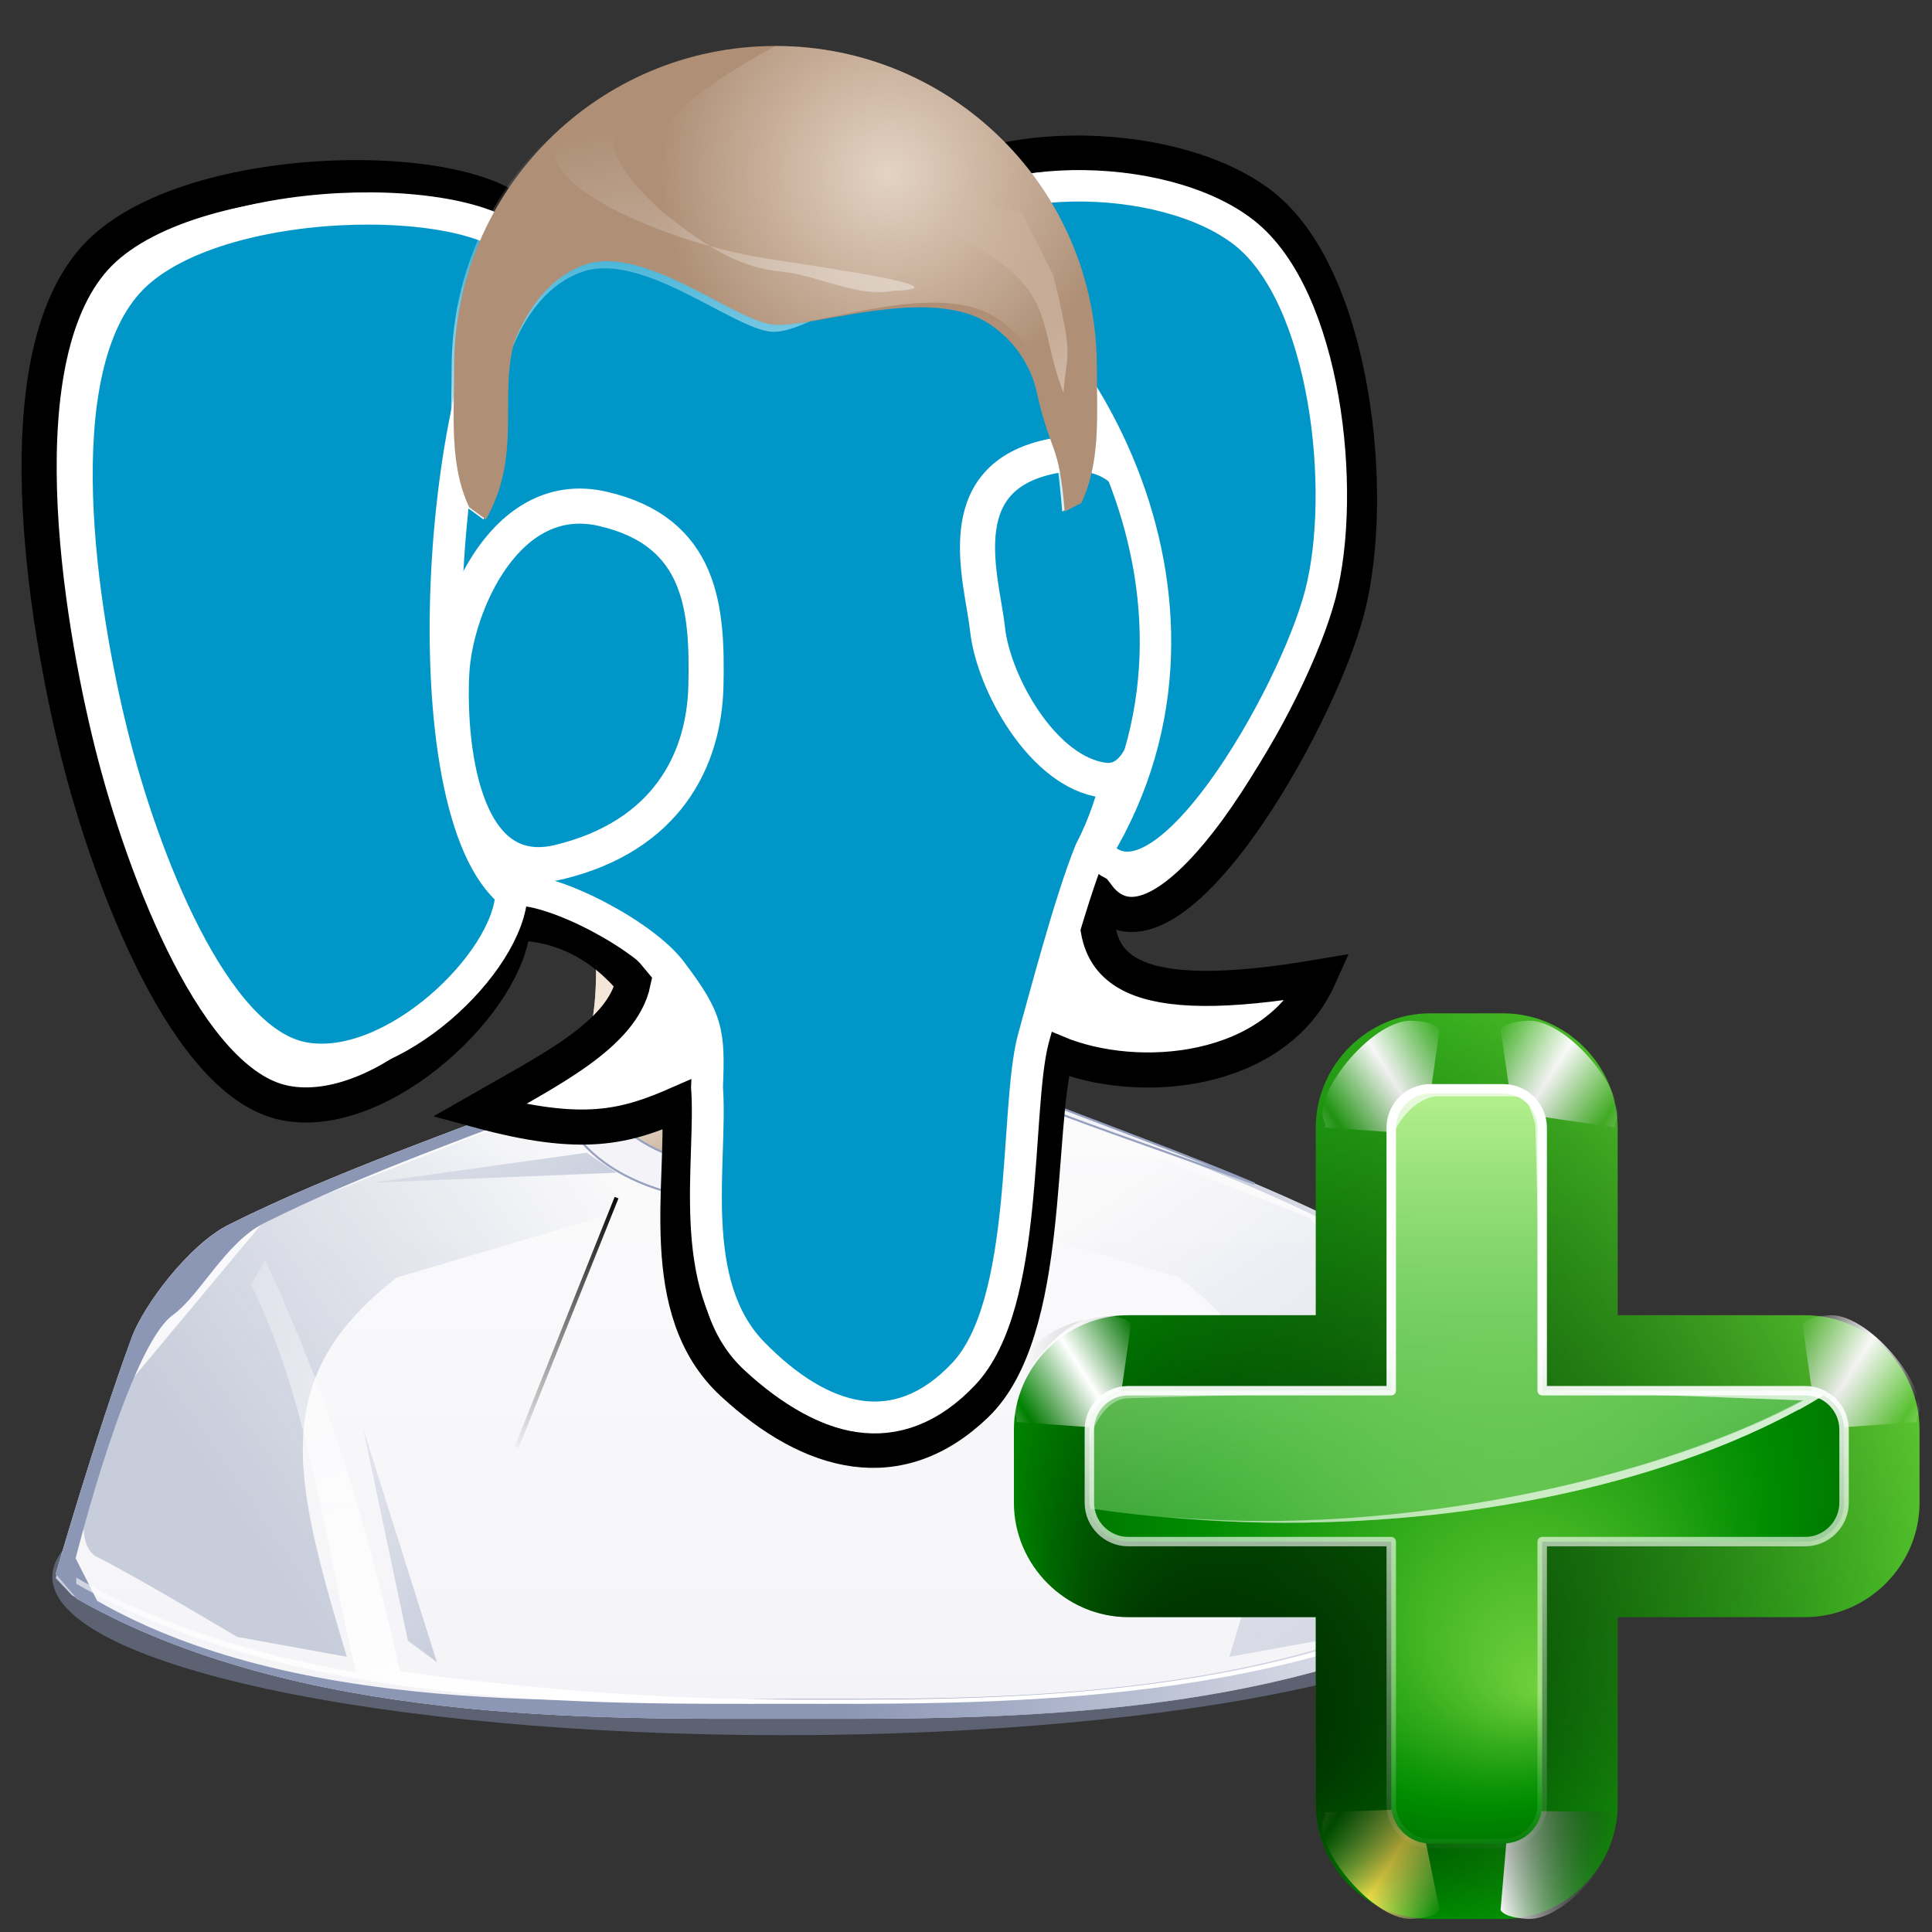 <?xml version="1.0" standalone="no"?>
<!DOCTYPE svg PUBLIC "-//W3C//DTD SVG 20010904//EN" "http://www.w3.org/TR/2001/REC-SVG-20010904/DTD/svg10.dtd">
<!-- Created using Karbon14, part of koffice: http://www.koffice.org/karbon -->
<svg xmlns="http://www.w3.org/2000/svg" xmlns:xlink="http://www.w3.org/1999/xlink" width="128px" height="128px">
  <rect width="100%" height="100%" fill="#333333" stroke="none"/>
  <defs>
    <radialGradient id="defitem0" gradientUnits="userSpaceOnUse" cx="39.68" cy="67.083" fx="39.212" fy="69.655" r="10.529" >
      <stop stop-color="#f9eddf" offset="0" stop-opacity="1" />
      <stop stop-color="#f9eddf" offset="0.5" stop-opacity="0.806" />
      <stop stop-color="#f9eddf" offset="1" stop-opacity="0" />
    </radialGradient>
    <radialGradient id="defitem1" gradientUnits="userSpaceOnUse" cx="64.013" cy="67.083" fx="64.481" fy="69.655" r="10.529" >
      <stop stop-color="#f9eddf" offset="0" stop-opacity="1" />
      <stop stop-color="#f9eddf" offset="0.5" stop-opacity="0.806" />
      <stop stop-color="#f9eddf" offset="1" stop-opacity="0" />
    </radialGradient>
    <linearGradient id="defitem2" gradientUnits="userSpaceOnUse" x1="52.124" y1="113.874" x2="52.124" y2="62.368" >
      <stop stop-color="#f4f4f8" offset="0" stop-opacity="1" />
      <stop stop-color="#fdfdfd" offset="1" stop-opacity="1" />
    </linearGradient>
    <linearGradient id="defitem3" gradientUnits="userSpaceOnUse" x1="13.013" y1="96.258" x2="40.413" y2="77.553" >
      <stop stop-color="#c8cddb" offset="0" stop-opacity="1" />
      <stop stop-color="#c8cddb" offset="1" stop-opacity="0" />
    </linearGradient>
    <linearGradient id="defitem4" gradientUnits="userSpaceOnUse" x1="56.11" y1="92.131" x2="100.555" y2="92.131" >
      <stop stop-color="#8c97b6" offset="0" stop-opacity="1" />
      <stop stop-color="#8c97b6" offset="1" stop-opacity="0" />
    </linearGradient>
    <linearGradient id="defitem5" gradientUnits="userSpaceOnUse" x1="52.782" y1="108.764" x2="38.306" y2="65.115" >
      <stop stop-color="#ffffff" offset="0" stop-opacity="1" />
      <stop stop-color="#ffffff" offset="1" stop-opacity="0" />
    </linearGradient>
    <linearGradient id="defitem6" gradientUnits="userSpaceOnUse" x1="43.164" y1="86.952" x2="19.672" y2="69.427" >
      <stop stop-color="#bac1d4" offset="0" stop-opacity="1" />
      <stop stop-color="#bac1d4" offset="1" stop-opacity="0" />
    </linearGradient>
    <linearGradient id="defitem7" gradientUnits="userSpaceOnUse" x1="38.447" y1="109.154" x2="13.973" y2="93.028" >
      <stop stop-color="#bac1d4" offset="0" stop-opacity="1" />
      <stop stop-color="#bac1d4" offset="1" stop-opacity="0" />
    </linearGradient>
    <linearGradient id="defitem8" gradientUnits="userSpaceOnUse" x1="103.585" y1="114.497" x2="76.653" y2="76.15" >
      <stop stop-color="#c8cddb" offset="0" stop-opacity="1" />
      <stop stop-color="#c8cddb" offset="1" stop-opacity="0" />
    </linearGradient>
    <linearGradient id="defitem9" gradientUnits="userSpaceOnUse" x1="41.316" y1="78.88" x2="33.763" y2="96.348" >
      <stop stop-color="#c8cddb" offset="0" stop-opacity="1" />
      <stop stop-color="#c8cddb" offset="1" stop-opacity="0" />
    </linearGradient>
    <linearGradient id="defitem10" gradientUnits="userSpaceOnUse" x1="41.316" y1="78.88" x2="33.763" y2="96.348" >
      <stop stop-color="#000000" offset="0" stop-opacity="1" />
      <stop stop-color="#000000" offset="1" stop-opacity="0" />
    </linearGradient>
    <linearGradient id="defitem11" gradientUnits="userSpaceOnUse" x1="51.356" y1="36.229" x2="52.403" y2="9.776" >
      <stop stop-color="#ffffff" offset="0" stop-opacity="1" />
      <stop stop-color="#ffffff" offset="1" stop-opacity="0" />
    </linearGradient>
    <radialGradient id="defitem12" gradientUnits="userSpaceOnUse" cx="58.859" cy="11.482" fx="58.859" fy="11.482" r="15.062" >
      <stop stop-color="#e4d3c3" offset="0" stop-opacity="1" />
      <stop stop-color="#e4d3c3" offset="1" stop-opacity="0" />
    </radialGradient>
    <linearGradient id="defitem13" gradientUnits="userSpaceOnUse" x1="56.613" y1="44.212" x2="47.508" y2="6.803" >
      <stop stop-color="#ffffff" offset="0" stop-opacity="1" />
      <stop stop-color="#ffffff" offset="1" stop-opacity="0" />
    </linearGradient>
    <linearGradient id="defitem14" gradientUnits="userSpaceOnUse" x1="77.679" y1="28.754" x2="64.879" y2="12.621" >
      <stop stop-color="#dfcaba" offset="0" stop-opacity="1" />
      <stop stop-color="#dfcaba" offset="1" stop-opacity="0" />
    </linearGradient>
    <radialGradient id="defitem15" gradientUnits="userSpaceOnUse" cx="89.503" cy="49.015" fx="89.503" fy="49.015" r="0.897" >
      <stop stop-color="#ffffff" offset="0" stop-opacity="1" />
      <stop stop-color="#ffffff" offset="1" stop-opacity="0" />
    </radialGradient>
    <radialGradient id="defitem16" gradientUnits="userSpaceOnUse" cx="363.763" cy="24.748" fx="363.763" fy="24.748" r="1.17" >
      <stop stop-color="#ffffff" offset="0" stop-opacity="1" />
      <stop stop-color="#ffffff" offset="1" stop-opacity="0" />
    </radialGradient>
    <linearGradient id="defitem17" gradientUnits="userSpaceOnUse" x1="134.977" y1="88.022" x2="74.143" y2="123.145" >
      <stop stop-color="#72d13d" offset="0" stop-opacity="1" />
      <stop stop-color="#34ac1c" offset="0.355" stop-opacity="1" />
      <stop stop-color="#0e9508" offset="0.619" stop-opacity="1" />
      <stop stop-color="#008c00" offset="0.757" stop-opacity="1" />
      <stop stop-color="#007900" offset="1" stop-opacity="1" />
    </linearGradient>
    <linearGradient id="defitem18" gradientUnits="userSpaceOnUse" x1="91.085" y1="69.671" x2="87.174" y2="72.137" spreadMethod="reflect" >
      <stop stop-color="#ffffff" offset="0" stop-opacity="1" />
      <stop stop-color="#ffffff" offset="1" stop-opacity="0" />
    </linearGradient>
    <linearGradient id="defitem19" gradientUnits="userSpaceOnUse" x1="103.707" y1="69.671" x2="107.618" y2="72.137" spreadMethod="reflect" >
      <stop stop-color="#ffffff" offset="0" stop-opacity="1" />
      <stop stop-color="#ffffff" offset="1" stop-opacity="0" />
    </linearGradient>
    <linearGradient id="defitem20" gradientUnits="userSpaceOnUse" x1="91.085" y1="125.087" x2="87.174" y2="122.622" spreadMethod="reflect" >
      <stop stop-color="#ffef4d" offset="0" stop-opacity="1" />
      <stop stop-color="#f8ffa0" offset="1" stop-opacity="0" />
    </linearGradient>
    <linearGradient id="defitem21" gradientUnits="userSpaceOnUse" x1="99.416" y1="123.546" x2="107.174" y2="123.546" >
      <stop stop-color="#ffffff" offset="0" stop-opacity="1" />
      <stop stop-color="#232323" offset="1" stop-opacity="0" />
    </linearGradient>
    <linearGradient id="defitem22" gradientUnits="userSpaceOnUse" x1="123.707" y1="89.186" x2="127.618" y2="91.652" spreadMethod="reflect" >
      <stop stop-color="#ffffff" offset="0" stop-opacity="1" />
      <stop stop-color="#ffffff" offset="1" stop-opacity="0" />
    </linearGradient>
    <radialGradient id="defitem23" gradientUnits="userSpaceOnUse" cx="97.174" cy="97.137" fx="77.174" fy="117.137" r="30" >
      <stop stop-color="#000000" offset="0" stop-opacity="0.779" />
      <stop stop-color="#000000" offset="1" stop-opacity="0" />
    </radialGradient>
    <linearGradient id="defitem24" gradientUnits="userSpaceOnUse" x1="70.64" y1="89.186" x2="66.729" y2="91.652" spreadMethod="reflect" >
      <stop stop-color="#ffffff" offset="0" stop-opacity="1" />
      <stop stop-color="#ffffff" offset="1" stop-opacity="0" />
    </linearGradient>
    <radialGradient id="defitem25" gradientUnits="userSpaceOnUse" cx="97.174" cy="97.137" fx="102.174" fy="112.137" r="25" >
      <stop stop-color="#72d13d" offset="0" stop-opacity="1" />
      <stop stop-color="#34ac1c" offset="0.355" stop-opacity="1" />
      <stop stop-color="#0e9508" offset="0.619" stop-opacity="1" />
      <stop stop-color="#008c00" offset="0.757" stop-opacity="1" />
      <stop stop-color="#007900" offset="1" stop-opacity="1" />
    </radialGradient>
    <linearGradient id="defitem26" gradientUnits="userSpaceOnUse" x1="88.416" y1="67.811" x2="88.416" y2="127.15" >
      <stop stop-color="#caff9c" offset="0" stop-opacity="1" />
      <stop stop-color="#64c170" offset="1" stop-opacity="0" />
    </linearGradient>
    <linearGradient id="defitem27" gradientUnits="userSpaceOnUse" x1="82.174" y1="57.137" x2="88.403" y2="112.139" >
      <stop stop-color="#ffffff" offset="0" stop-opacity="1" />
      <stop stop-color="#ffffff" offset="1" stop-opacity="0" />
    </linearGradient>
    <linearGradient id="defitem28" gradientUnits="userSpaceOnUse" x1="107.174" y1="112.137" x2="92.174" y2="82.137" >
      <stop stop-color="#ffffff" offset="0" stop-opacity="1" />
      <stop stop-color="#ffffff" offset="1" stop-opacity="0" />
    </linearGradient>
    <linearGradient id="defitem29" gradientUnits="userSpaceOnUse" x1="94.202" y1="89.028" x2="94.796" y2="123.519" >
      <stop stop-color="#ffffff" offset="0" stop-opacity="1" />
      <stop stop-color="#ffffff" offset="1" stop-opacity="0" />
    </linearGradient>
  </defs>
  <g id="Layer">
    <g id="g3232">
    </g>
    <g id="g4591">
    </g>
    <g id="g4245">
      <g id="g3929">
        <path id="path9160" fill="#8993b5" fill-opacity="0.5" stroke-width="1.079" stroke-linecap="round" stroke-linejoin="round" d="M100.332 104.475C100.332 110.265 78.648 114.96 51.9 114.96C25.152 114.96 3.468 110.265 3.468 104.475C3.468 98.683 25.152 93.989 51.9 93.989C78.648 93.989 100.332 98.683 100.332 104.475Z"  />
        <path id="path9162" fill="#c8cddb" stroke-width="0.936" d="M3.691 104.551L4.764 105.691C19.406 114.027 38.865 113.642 51.378 113.642C63.892 113.642 83.765 114.027 98.406 105.691L99.81 104.055C68.991 79.94 16.73 59.893 3.691 104.551Z"  fill-rule="evenodd" />
        <path id="path9168" fill="#cab6a1" stroke-width="0.93" d="M36.638 46.302C38.054 53.038 42.011 68.184 37.106 71.788C37.711 78.335 43.731 80.808 51.144 82.251L52.548 82.251C59.962 80.808 65.981 78.335 66.586 71.788C61.681 68.184 65.638 53.038 67.054 46.302L51.846 53.229L36.638 46.302Z"  fill-rule="evenodd" />
        <path id="path9170" fill="url(#defitem0)" stroke-width="0.93" d="M36.638 46.302C38.054 53.038 42.011 68.184 37.106 71.788C37.711 78.335 43.731 80.808 51.144 82.251L52.548 82.251C59.962 80.808 65.981 78.335 66.586 71.788C61.681 68.184 65.638 53.038 67.054 46.302L51.846 53.229L36.638 46.302Z"  fill-rule="evenodd" />
        <path id="path9172" fill="url(#defitem1)" stroke-width="0.93" d="M67.054 46.302C65.638 53.038 61.681 68.184 66.586 71.788C65.981 78.335 59.962 80.808 52.548 82.251L51.144 82.251C43.731 80.808 37.711 78.335 37.106 71.788C42.011 68.184 38.054 53.038 36.638 46.302L51.846 53.229L67.054 46.302Z"  fill-rule="evenodd" />
        <path id="path9200" fill="url(#defitem2)" stroke-width="0.93" d="M52.124 77.576C42.538 77.844 39.614 73.878 38.788 70.382C37.592 70.578 36.884 71.528 36.916 72.252C30.287 74.903 22.272 77.576 15.157 81.137C12.516 82.459 9.507 86.488 8.723 88.62C6.33 95.121 3.692 104.285 3.692 104.285L5.096 105.922C19.738 114.257 39.611 113.871 52.124 113.871C64.638 113.871 84.51 114.257 99.152 105.922L100.556 104.285C100.556 104.285 97.918 95.121 95.525 88.62C94.741 86.488 91.732 82.459 89.091 81.137C81.977 77.576 73.961 74.903 67.332 72.252C67.364 71.528 66.656 70.578 65.46 70.382C63.202 73.882 61.71 77.308 52.124 77.576Z"  fill-rule="evenodd" />
        <path id="path9202" fill="url(#defitem3)" stroke-width="0.936" d="M22.98 109.769C19.314 97.591 17.837 91.22 26.289 84.638L44.157 79.347L36.216 73.395L17.686 80.67L7.76 92.574C7.76 92.574 3.789 101.833 6.436 103.155C9.083 104.478 15.701 108.446 15.701 108.446L22.98 109.769Z"  fill-rule="evenodd" />
        <path id="path9204" fill="url(#defitem4)" stroke-width="0.936" d="M38.788 70.385C37.592 70.582 36.884 71.532 36.916 72.256C30.287 74.907 22.271 77.58 15.156 81.141C12.516 82.463 9.507 86.491 8.722 88.623C6.329 95.126 3.692 104.288 3.692 104.288L5.096 105.925C19.738 114.26 39.61 113.875 52.124 113.875C64.637 113.875 84.51 114.26 99.151 105.925L100.555 104.288C100.555 104.288 97.918 95.126 95.525 88.623C94.74 86.491 91.732 82.463 89.091 81.141C81.976 77.58 73.961 74.907 67.332 72.256C67.363 71.532 66.656 70.582 65.46 70.385C63.201 73.886 61.71 77.308 52.124 77.575C51.525 77.592 50.946 77.59 50.398 77.575C51.149 77.619 51.937 77.658 52.796 77.634C61.96 77.376 63.388 74.074 65.548 70.707C66.691 70.896 67.362 71.823 67.332 72.519C73.669 75.069 81.325 77.627 88.126 81.053C90.65 82.325 93.547 86.222 94.297 88.272C96.584 94.528 99.093 103.324 99.093 103.324L97.748 104.902C83.751 112.92 64.758 112.56 52.796 112.56C40.834 112.56 20.435 114.078 6.439 106.06L5.011 103.242C5.011 103.242 8.512 89.237 11.461 87.115C13.235 85.84 14.943 82.325 17.467 81.053C24.268 77.627 31.924 75.069 38.261 72.519C38.242 72.075 38.498 71.522 38.992 71.145C38.911 70.895 38.846 70.633 38.788 70.385Z"  fill-rule="evenodd" />
        <path id="path9206" fill="url(#defitem5)" stroke-width="0.936" d="M17.57 83.479L16.634 85.115C20.412 92.707 21.507 102.089 23.595 110.806C17.059 109.667 10.746 107.764 5.052 104.522L5.052 104.932C19.694 113.267 39.567 112.882 52.08 112.882C64.594 112.882 84.467 113.267 99.108 104.932L100.512 103.295L98.796 104.683C84.154 113.019 64.594 112.597 52.08 112.597C45.107 112.597 35.855 112.055 26.49 110.719C23.517 97.259 20.543 89.988 17.57 83.479Z"  fill-rule="evenodd" />
        <path id="path9208" fill="#f4f4f8" stroke="#97a1bf" stroke-width="0.136" d="M38.788 70.389C37.592 70.585 36.885 71.536 36.916 72.26C36.842 72.289 36.757 72.317 36.682 72.347C37.854 76.09 41.509 80.084 52.358 79.8C63.121 79.519 65.299 76.098 67.771 72.435C67.629 72.379 67.472 72.316 67.332 72.26C67.364 71.536 66.656 70.585 65.46 70.389C63.202 73.889 61.71 77.311 52.124 77.579C42.538 77.847 39.614 73.886 38.788 70.389ZM70.345 73.428C70.394 73.586 70.439 73.72 70.432 73.867C74.371 75.342 78.703 76.819 83.125 78.426C78.789 76.594 74.417 74.989 70.345 73.428Z"  fill-rule="evenodd" />
        <path id="path9210" fill="url(#defitem6)" stroke-width="0.936" d="M40.848 77.694L24.635 78.356L38.863 76.371L40.848 77.694Z"  fill-rule="evenodd" />
        <path id="path9212" fill="url(#defitem7)" stroke-width="0.936" d="M28.947 110.123L24.061 94.66L27.027 108.706L28.947 110.123Z"  fill-rule="evenodd" />
        <path id="path9214" fill="url(#defitem8)" stroke-width="0.936" d="M81.452 109.769C85.118 97.591 86.595 91.22 78.143 84.638L60.275 79.347L68.216 73.395L86.746 80.67L96.672 92.574C96.672 92.574 100.643 101.833 97.996 103.155C95.349 104.478 88.731 108.446 88.731 108.446L81.452 109.769Z"  fill-rule="evenodd" />
        <path id="path9216" fill="url(#defitem9)" stroke="url(#defitem10)" stroke-width="0.272" d="M40.848 79.347L34.23 95.881L40.848 79.347Z"  fill-rule="evenodd" />
      </g>
      <g id="g4107">
        <path id="path4109" fill="#ffffff" stroke="#000000" stroke-width="2.326" d="M35.08 15.38C33.474 10.465 13.098 10.228 6.583 16.787C0.068 23.346 2.985 41.117 5.176 49.858C7.367 58.598 12.45 71.82 18.897 73.077C25.343 74.335 33.847 66.142 33.978 61.162C37.041 61.092 39.903 62.551 41.95 65.078C41.215 68.573 36.289 70.961 31.732 73.573C38.659 75.456 41.458 74.662 44.998 73.109C45.411 78.289 43.297 86.791 48.535 91.637C53.774 96.484 59.56 97.967 64.66 93.064C69.76 88.162 68.556 74.719 69.996 69.751C75.386 72.01 84.503 71.192 87.396 64.725C74.759 66.871 72.229 64.273 72.725 59.356C77.307 65.329 87.278 47.982 89.26 40.358C91.242 32.735 89.672 18.377 83.631 13.621C77.59 8.864 63.686 8.878 59.707 14.324C57.726 10.067 51.573 11.384 47.746 11.51C43.918 11.635 38.399 9.735 35.08 15.38Z"  fill-rule="evenodd" />
        <path id="path4111" fill="#0097c8" stroke="#ffffff" stroke-width="2.111" d="M60.417 17.207C58.704 13.154 52.528 13.266 49.218 13.386C45.908 13.505 38.568 12.267 35.698 17.641C29.62 24.852 24.686 37.988 34.174 58.948C36.822 58.88 42.722 61.982 44.492 64.388C46.886 67.553 46.988 68.354 46.842 72.034C47.199 76.966 45.371 85.061 49.901 89.675C54.43 94.29 59.433 95.702 63.843 91.034C68.253 86.366 67.212 73.567 68.457 68.837C69.203 66.163 70.91 59.633 72.243 56.372C79.089 43.28 71.717 16.696 60.417 17.207Z"  fill-rule="evenodd" />
        <path id="path4113" fill="#0097c8" stroke="#ffffff" stroke-width="2.326" d="M69.424 30.284C75.784 28.828 76.605 34.702 76.844 39.131C77.084 43.56 76.877 52.157 73.134 51.688C69.11 51.183 65.82 45.274 65.429 41.699C65.069 38.406 62.794 31.802 69.424 30.284Z"  fill-rule="evenodd" />
        <path id="path4115" fill="#0097c8" stroke="#ffffff" stroke-width="2.326" d="M39.921 33.708C33.561 32.252 30.172 40.123 29.933 44.553C29.693 48.981 30.47 58.72 37.067 57.109C44.119 55.387 46.664 50.41 46.77 45.409C46.876 40.407 46.552 35.226 39.921 33.708Z"  fill-rule="evenodd" />
        <path id="path4117" fill="#0097c8" stroke="#ffffff" stroke-width="2.136" d="M33.889 59.157C27.039 53.622 28.951 24.172 34.9 17.127C33.425 12.615 14.72 12.397 8.739 18.419C2.759 24.441 5.436 40.755 7.447 48.779C9.459 56.803 14.125 68.941 20.044 70.095C25.962 71.25 33.768 63.728 33.889 59.157Z"  fill-rule="evenodd" />
        <path id="path4119" fill="#0097c8" stroke="#ffffff" stroke-width="2.083" d="M61.023 16.054C70.862 19.962 82.864 39.511 72.676 56.368C76.779 61.715 85.705 46.185 87.479 39.361C89.253 32.536 87.848 19.682 82.44 15.424C77.031 11.166 64.585 11.178 61.023 16.054Z"  fill-rule="evenodd" />
      </g>
      <g id="g3922">
        <path id="path9186" fill="url(#defitem11)" stroke-width="0" stroke-linecap="round" stroke-linejoin="round" d="M51.216 3.046C39.463 3.046 29.925 12.578 29.924 24.323C29.924 27.594 29.604 30.838 30.926 33.608L32.03 34.415C34.438 30.165 32.894 26.84 33.902 23.155C34.838 20.816 36.325 18.793 38.581 18.011C42.604 16.615 48.705 21.919 51.216 21.985C53.93 22.058 59.693 16.985 63.821 18.198C66.101 18.867 67.976 21.01 68.5 23.342C69.481 27.707 69.993 29.193 70.374 33.891L71.482 33.325C72.768 30.586 72.507 27.548 72.507 24.323C72.507 12.578 62.968 3.046 51.216 3.046Z"  />
        <path id="path9188" fill="#af9077" stroke-width="0" stroke-linecap="round" stroke-linejoin="round" d="M51.378 3.046C39.626 3.046 30.087 12.578 30.087 24.323C30.087 27.594 29.767 30.838 31.088 33.608L32.193 34.415C34.6 30.165 33.056 26.372 34.065 22.687C35.001 20.349 36.487 18.326 38.744 17.543C42.767 16.147 48.868 21.451 51.378 21.518C54.092 21.59 59.856 19.531 63.983 20.743C66.263 21.413 68.139 23.556 68.663 25.887C69.644 30.253 70.156 29.193 70.537 33.891L71.644 33.325C72.93 30.586 72.67 27.548 72.67 24.323C72.67 12.578 63.131 3.046 51.378 3.046Z"  />
        <path id="path9190" fill="url(#defitem12)" stroke-width="0" stroke-linecap="round" stroke-linejoin="round" d="M51.378 3.046C43.868 7.125 42.291 9.55 38.744 17.543C42.767 16.147 48.868 21.451 51.378 21.518C54.092 21.59 60.407 19.181 64.534 20.393C66.814 21.063 68.689 23.206 69.213 25.537C70.194 29.903 70.156 29.193 70.537 33.891L71.644 33.325C72.93 30.586 72.67 27.548 72.67 24.323C72.67 12.578 63.131 3.046 51.378 3.046Z"  />
        <path id="path9194" fill="url(#defitem13)" stroke-width="0.936" d="M59.158 19.27C64.296 19.085 54.13 17.661 50.717 17.118C45.203 16.24 37.849 13.323 36.827 10.603C36.157 8.822 41.405 6.146 41.084 7.009C40.47 8.751 39.703 10.346 44.008 14.14C46.163 15.803 48.575 17.731 51.846 17.999C54.186 18.249 56.818 19.712 59.158 19.27Z"  fill-rule="evenodd" />
        <path id="path9196" fill="url(#defitem14)" stroke-width="0.936" d="M67.67 14.024L69.776 18.232C71.207 23.976 70.639 23.243 70.463 26.026C68.8 21.895 70.036 19.324 64.628 16.362L58.779 12.621L67.67 14.024Z"  fill-rule="evenodd" />
      </g>
    </g>
    <g id="g3342">
    </g>
    <path id="path19270" fill="url(#defitem15)" stroke-width="1.335" stroke-linecap="round" stroke-linejoin="round" d=""  fill-rule="evenodd" />
    <g id="g8581">
    </g>
    <path id="path8601" fill="url(#defitem16)" stroke-width="1.74" stroke-linecap="round" stroke-linejoin="round" d=""  fill-rule="evenodd" />
    <g id="Layer">
      <g id="g27936">
        <path id="path3945" fill="#000000" d=""  />
      </g>
      <path id="path3081" fill="#000000" d=""  />
      <g id="layer2">
      </g>
      <g id="layer3">
      </g>
      <g id="layer4">
      </g>
      <path id="path2167" fill="#000000" d=""  />
      <g id="g3036">
        <path id="path4922" fill="#000000" d=""  />
      </g>
      <path id="path4924" fill="#000000" d=""  />
      <g id="g4926">
      </g>
      <g id="g4928">
      </g>
      <g id="g4930">
      </g>
      <path id="path10095" fill="#000000" d=""  />
      <path id="path2191" fill="#ffffff" fill-opacity="0.757" stroke-width="0.5" stroke-linecap="round" stroke-linejoin="round" d="M565.804 -55.912L565.804 -58.707L565.804 -55.912Z"  />
      <path id="path2985" fill="#ffffff" fill-opacity="0.757" stroke-width="0.5" stroke-linecap="round" stroke-linejoin="round" d="M408.796 -125.548L408.796 -128.342L408.796 -125.548Z"  />
      <path id="path3206" fill="#ffffff" fill-opacity="0.757" stroke-width="0.5" stroke-linecap="round" stroke-linejoin="round" d="M289.294 -212.178L289.294 -214.973L289.294 -212.178Z"  />
      <g id="g2878">
      </g>
      <g id="g4938">
      </g>
      <path id="path3946" fill="#ffffff" fill-opacity="0.757" stroke-width="0.5" stroke-linecap="round" stroke-linejoin="round" d="M535.885 -146.423L535.885 -149.217L535.885 -146.423Z"  />
      <path id="path1561" fill="#ffffff" fill-opacity="0.757" stroke-width="0.5" stroke-linecap="round" stroke-linejoin="round" d="M443.261 -72.529L443.261 -74.056L443.261 -72.529Z"  />
      <path id="path105" fill="#ffffff" stroke-width="3.632" stroke-linecap="round" stroke-linejoin="round" d="M385.776 -129.129L385.776 -129.129L386.776 -129.129L386.776 -129.129L385.776 -129.129Z"  />
      <path id="path107" fill="#ffffff" stroke-width="3.632" stroke-linecap="round" stroke-linejoin="round" d="M350.649 -156.657L350.649 -156.657L351.649 -156.657L351.649 -156.657L350.649 -156.657Z"  />
      <path id="path2494" fill="#ffffff" fill-opacity="0.757" stroke-width="0.5" stroke-linecap="round" stroke-linejoin="round" d="M191.712 -229.873L191.712 -232.667L191.712 -229.873Z"  />
      <g id="g4640">
      </g>
      <g id="g4646">
      </g>
      <g id="g4730">
      </g>
      <g id="g4748">
      </g>
      <path id="path4226" fill="#ffffff" fill-opacity="0.757" stroke-width="0.5" stroke-linecap="round" stroke-linejoin="round" d="M460.927 57.404L460.927 54.61L460.927 57.404Z"  />
      <g id="g31196">
        <path id="path31198" fill="#000000" d=""  />
      </g>
      <path id="path31200" fill="#000000" d=""  />
      <g id="g31202">
      </g>
      <g id="g31204">
      </g>
      <g id="g31206">
      </g>
      <g id="g8876">
        <path id="path8878" fill="#000000" d=""  />
      </g>
      <path id="path8880" fill="#000000" d=""  />
      <g id="g8882">
      </g>
      <g id="g8884">
      </g>
      <g id="g8886">
      </g>
      <g id="g6011">
        <path id="path6013" fill="#000000" d=""  />
      </g>
      <path id="path6015" fill="#000000" d=""  />
      <g id="g31217">
      </g>
      <g id="g6019">
      </g>
      <g id="g31220">
      </g>
      <path id="path6025" fill="#000000" d=""  />
      <g id="g21865">
        <path id="path21867" fill="#000000" d=""  />
      </g>
      <path id="path21869" fill="#000000" d=""  />
      <g id="g21871">
      </g>
      <g id="g21873">
      </g>
      <g id="g21875">
      </g>
      <g id="g21877">
        <path id="path21879" fill="#000000" d=""  />
      </g>
      <path id="path21881" fill="#000000" d=""  />
      <g id="g21883">
      </g>
      <g id="g21885">
      </g>
      <g id="g21887">
      </g>
      <g id="g21889">
        <path id="path21891" fill="#000000" d=""  />
      </g>
      <path id="path21893" fill="#000000" d=""  />
      <g id="g21895">
      </g>
      <g id="g21897">
      </g>
      <g id="g21899">
      </g>
      <path id="path21901" fill="#000000" d=""  />
      <path id="path1987" fill="#ffffff" fill-opacity="0.757" stroke-width="0.5" stroke-linecap="round" stroke-linejoin="round" d="M299.762 -200.982L299.762 -203.776L299.762 -200.982Z"  />
      <path id="path1747" fill="#ffffff" fill-opacity="0.757" stroke-width="0.5" stroke-linecap="round" stroke-linejoin="round" d="M347.558 -316.306L347.558 -319.1L347.558 -316.306Z"  />
      <path id="path155" fill="#ffffff" stroke-width="3.632" stroke-linecap="round" stroke-linejoin="round" d="M336.411 -288.563L336.411 -288.563L337.411 -288.563L337.411 -288.563L336.411 -288.563Z"  />
      <g id="g15719">
        <path id="path15721" fill="#000000" d=""  />
      </g>
      <path id="path15723" fill="#000000" d=""  />
      <g id="g15725">
      </g>
      <g id="g15727">
      </g>
      <g id="g15729">
      </g>
      <path id="path31261" fill="#000000" d=""  />
      <g id="g31263">
        <path id="path31265" fill="#000000" d=""  />
      </g>
      <path id="path31267" fill="#000000" d=""  />
      <g id="g31269">
      </g>
      <g id="g31271">
      </g>
      <g id="g31273">
      </g>
      <path id="path31275" fill="#000000" d=""  />
      <path id="path31277" fill="#ffffff" fill-opacity="0.757" stroke-width="0.5" stroke-linecap="round" stroke-linejoin="round" d="M250.971 -11.316L250.971 -14.111L250.971 -11.316Z"  />
      <path id="path31279" fill="#ffffff" fill-opacity="0.757" stroke-width="0.5" stroke-linecap="round" stroke-linejoin="round" d="M545.581 -73.507L545.581 -76.302L545.581 -73.507Z"  />
      <path id="path31281" fill="#ffffff" fill-opacity="0.757" stroke-width="0.5" stroke-linecap="round" stroke-linejoin="round" d="M388.572 -143.142L388.572 -145.937L388.572 -143.142Z"  />
      <path id="path31283" fill="#ffffff" fill-opacity="0.757" stroke-width="0.5" stroke-linecap="round" stroke-linejoin="round" d="M269.07 -229.772L269.07 -232.567L269.07 -229.772Z"  />
      <g id="g31285">
      </g>
      <g id="g31287">
      </g>
      <path id="path31289" fill="#ffffff" fill-opacity="0.757" stroke-width="0.5" stroke-linecap="round" stroke-linejoin="round" d="M515.661 -164.017L515.661 -166.812L515.661 -164.017Z"  />
      <path id="path31291" fill="#ffffff" fill-opacity="0.757" stroke-width="0.5" stroke-linecap="round" stroke-linejoin="round" d="M423.037 -90.123L423.037 -91.65L423.037 -90.123Z"  />
      <path id="path179" fill="#ffffff" stroke-width="3.632" stroke-linecap="round" stroke-linejoin="round" d="M365.552 -146.723L365.552 -146.723L366.552 -146.723L366.552 -146.723L365.552 -146.723Z"  />
      <path id="path181" fill="#ffffff" stroke-width="3.632" stroke-linecap="round" stroke-linejoin="round" d="M330.425 -174.251L330.425 -174.251L331.425 -174.251L331.425 -174.251L330.425 -174.251Z"  />
      <path id="path31296" fill="#ffffff" fill-opacity="0.757" stroke-width="0.5" stroke-linecap="round" stroke-linejoin="round" d="M171.488 -247.467L171.488 -250.262L171.488 -247.467Z"  />
      <g id="g31298">
      </g>
      <g id="g31300">
      </g>
      <g id="g31302">
      </g>
      <g id="g31304">
      </g>
      <path id="path31306" fill="#ffffff" fill-opacity="0.757" stroke-width="0.5" stroke-linecap="round" stroke-linejoin="round" d="M440.703 39.809L440.703 37.015L440.703 39.809Z"  />
      <g id="g28138">
        <path id="path3012" fill="url(#defitem17)" stroke-width="4" stroke-linecap="round" stroke-linejoin="round" d="M94.752 67.137C90.605 67.137 87.174 70.568 87.174 74.715L87.174 87.137L74.752 87.137C70.605 87.137 67.174 90.568 67.174 94.715L67.174 99.559C67.174 103.706 70.605 107.137 74.752 107.137L87.174 107.137L87.174 119.559C87.174 123.705 90.605 127.137 94.752 127.137L99.596 127.137C103.742 127.137 107.174 123.705 107.174 119.559L107.174 107.137L119.596 107.137C123.742 107.137 127.174 103.706 127.174 99.559L127.174 94.715C127.174 90.568 123.742 87.137 119.596 87.137L107.174 87.137L107.174 74.715C107.174 70.568 103.742 67.137 99.596 67.137L94.752 67.137Z"  />
        <path id="path3091" fill="url(#defitem18)" stroke-width="0.625" d="M93.501 67.622C94.174 67.663 95.081 67.759 95.376 68.208L94.383 75.169L87.799 74.695L87.799 74.402C86.71 72.795 90.786 67.585 93.501 67.622Z"  fill-rule="evenodd" />
        <path id="path3095" fill="url(#defitem19)" stroke-width="0.625" d="M101.291 67.622C100.618 67.663 99.71 67.759 99.416 68.208L100.226 73.704L106.993 74.695L106.993 74.402C108.081 72.795 104.005 67.585 101.291 67.622Z"  fill-rule="evenodd" />
        <path id="path3197" fill="url(#defitem20)" stroke-width="0.625" d="M93.501 127.136C94.174 127.096 95.081 126.999 95.376 126.551L94.016 119.834L87.799 120.064L87.799 120.357C86.71 121.963 90.786 127.173 93.501 127.136Z"  fill-rule="evenodd" />
        <path id="path3199" fill="url(#defitem21)" stroke-width="0.625" d="M101.291 127.136C100.618 127.096 99.71 126.999 99.416 126.551L99.982 119.956L106.993 120.064L106.993 120.357C108.081 121.963 104.005 127.173 101.291 127.136Z"  fill-rule="evenodd" />
        <path id="path3221" fill="url(#defitem22)" stroke-width="0.625" d="M121.291 87.137C120.618 87.178 119.711 87.274 119.416 87.723L120.409 94.684L126.993 94.21L126.993 93.917C128.081 92.31 124.005 87.1 121.291 87.137Z"  fill-rule="evenodd" />
        <path id="path3028" fill="url(#defitem23)" stroke-width="4" stroke-linecap="round" stroke-linejoin="round" d="M94.752 67.137C90.605 67.137 87.174 70.568 87.174 74.715L87.174 87.137L74.752 87.137C70.605 87.137 67.174 88.704 67.174 92.851C67.174 91.668 67.174 97.09 67.174 99.559C67.174 103.706 70.605 107.137 74.752 107.137L87.174 107.137L87.174 119.559C87.174 123.705 90.605 127.137 94.752 127.137L99.596 127.137C103.742 127.137 107.174 123.705 107.174 119.559L107.174 107.137L119.596 107.137C123.742 107.137 127.174 103.706 127.174 99.559L127.174 94.715C127.174 90.568 123.742 87.137 119.596 87.137L107.174 87.137L107.174 74.715C107.174 70.568 103.742 67.137 99.596 67.137L94.752 67.137Z"  />
        <path id="path3217" fill="url(#defitem24)" stroke-width="0.625" d="M73.057 87.137C73.73 87.178 74.637 87.274 74.932 87.723L73.938 94.684L67.354 94.21L67.354 93.917C66.266 92.31 70.342 87.1 73.057 87.137Z"  fill-rule="evenodd" />
        <path id="rect2407" fill="url(#defitem25)" stroke-linecap="round" stroke-linejoin="round" d="M94.752 72.137C93.334 72.137 92.174 73.298 92.174 74.715L92.174 92.137L74.752 92.137C73.334 92.137 72.174 93.298 72.174 94.715L72.174 99.559C72.174 100.976 73.334 102.137 74.752 102.137L92.174 102.137L92.174 119.559C92.174 120.976 93.334 122.137 94.752 122.137L99.596 122.137C101.013 122.137 102.174 120.976 102.174 119.559L102.174 102.137L119.596 102.137C121.013 102.137 122.174 100.976 122.174 99.559L122.174 94.715C122.174 93.298 121.013 92.137 119.596 92.137L102.174 92.137L102.174 74.715C102.174 73.298 101.013 72.137 99.596 72.137L94.752 72.137Z"  />
        <path id="path3038" fill="url(#defitem26)" stroke-linecap="round" stroke-linejoin="round" d="M94.752 72.137C93.334 72.137 92.174 73.298 92.174 74.715L92.174 92.137L74.752 92.137C73.334 92.137 72.174 93.298 72.174 94.715L72.174 99.559C72.174 99.696 72.231 99.818 72.252 99.949C76.324 100.536 80.616 100.887 85.064 100.887C99.441 100.887 112.322 97.6 120.806 92.449C120.445 92.255 120.032 92.137 119.596 92.137L102.174 92.137L102.174 74.715C102.174 73.298 101.013 72.137 99.596 72.137L94.752 72.137Z"  />
        <path id="path3062" fill="url(#defitem27)" stroke-linecap="round" stroke-linejoin="round" d="M94.752 72.137C93.334 72.137 92.174 73.298 92.174 74.715L92.174 75.965C92.174 74.548 93.834 72.637 95.252 72.637L100.096 72.637C100.45 72.637 100.803 72.701 101.111 72.832C101.249 73.144 101.721 74.238 101.721 74.598L102.174 92.137L102.213 74.715C102.213 73.996 101.911 73.348 101.431 72.879C101.322 72.769 101.208 72.655 101.08 72.567C101.07 72.56 101.051 72.573 101.041 72.567C100.913 72.48 100.793 72.395 100.65 72.332C100.639 72.328 100.622 72.337 100.611 72.332C100.468 72.271 100.297 72.21 100.142 72.176C100.13 72.173 100.116 72.178 100.103 72.176C99.949 72.144 99.798 72.139 99.635 72.137L99.596 72.137L99.01 72.137L94.752 72.137ZM74.752 92.137C73.334 92.137 72.174 93.298 72.174 94.715L72.174 95.965C72.174 94.548 73.334 92.637 74.752 92.637L92.174 92.137L74.752 92.137ZM102.174 92.137L119.373 92.777C110.924 97.31 97.095 100.77 83.736 100.77C81.512 100.77 79.312 100.657 77.174 100.496C79.749 100.73 82.398 100.887 85.103 100.887C98.566 100.887 110.708 97.982 119.166 93.387C119.176 93.382 119.195 93.392 119.205 93.387C119.758 93.085 120.286 92.766 120.806 92.449C120.636 92.358 120.45 92.268 120.26 92.215C120.247 92.212 120.233 92.218 120.221 92.215C120.03 92.165 119.839 92.14 119.635 92.137L119.596 92.137L119.01 92.137L102.174 92.137Z"  />
        <path id="path3087" fill="url(#defitem28)" stroke-linecap="round" stroke-linejoin="round" d="M94.752 72.137C93.334 72.137 92.174 73.298 92.174 74.715L92.174 75.965C92.174 74.548 93.834 72.637 95.252 72.637L100.096 72.637C100.45 72.637 100.803 72.701 101.111 72.832C101.249 73.144 101.721 74.238 101.721 74.598L102.174 92.137L102.213 74.715C102.213 73.996 101.911 73.348 101.431 72.879C101.322 72.769 101.208 72.655 101.08 72.567C101.07 72.56 101.051 72.573 101.041 72.567C100.913 72.48 100.793 72.395 100.65 72.332C100.639 72.328 100.622 72.337 100.611 72.332C100.468 72.271 100.297 72.21 100.142 72.176C100.13 72.173 100.116 72.178 100.103 72.176C99.949 72.144 99.798 72.139 99.635 72.137L99.596 72.137L99.01 72.137L94.752 72.137ZM74.752 92.137C73.334 92.137 72.174 93.298 72.174 94.715L72.174 95.965C72.174 94.548 73.334 92.637 74.752 92.637L92.174 92.137L74.752 92.137ZM102.174 92.137L119.495 92.777C111.046 97.31 97.095 100.77 83.736 100.77C81.512 100.77 79.312 100.657 77.174 100.496C79.749 100.73 82.398 100.887 85.103 100.887C98.566 100.887 110.708 97.982 119.166 93.387C119.176 93.382 119.195 93.392 119.205 93.387C119.758 93.085 120.286 92.766 120.806 92.449C120.636 92.358 120.45 92.268 120.26 92.215C120.247 92.212 120.233 92.218 120.221 92.215C120.03 92.165 119.839 92.14 119.635 92.137L119.596 92.137L119.01 92.137L102.174 92.137Z"  />
        <path id="path3099" fill="none" stroke="url(#defitem29)" stroke-width="0.625" stroke-linecap="round" stroke-linejoin="round" d="M94.752 72.137C93.334 72.137 92.174 73.298 92.174 74.715L92.174 92.137L74.752 92.137C73.334 92.137 72.174 93.298 72.174 94.715L72.174 99.559C72.174 100.976 73.334 102.137 74.752 102.137L92.174 102.137L92.174 119.559C92.174 120.976 93.334 122.137 94.752 122.137L99.596 122.137C101.013 122.137 102.174 120.976 102.174 119.559L102.174 102.137L119.596 102.137C121.013 102.137 122.174 100.976 122.174 99.559L122.174 94.715C122.174 93.298 121.013 92.137 119.596 92.137L102.174 92.137L102.174 74.715C102.174 73.298 101.013 72.137 99.596 72.137L94.752 72.137Z"  />
      </g>
      <path id="path16392" fill="#000000" d=""  />
      <path id="path16394" fill="#000000" d=""  />
      <path id="path11266" fill="#000000" d=""  />
      <path id="path11268" fill="#000000" d=""  />
      <path id="path16408" fill="#000000" d=""  />
      <path id="path16412" fill="#000000" d=""  />
      <path id="path16414" fill="#000000" d=""  />
      <path id="path16422" fill="#000000" d=""  />
      <path id="path12950" fill="#000000" d=""  />
      <path id="path12952" fill="#000000" d=""  />
      <path id="path12983" fill="#000000" d=""  />
      <path id="path12987" fill="#000000" d=""  />
      <path id="path12989" fill="#000000" d=""  />
      <path id="path12997" fill="#000000" d=""  />
    </g>
  </g>
</svg>

